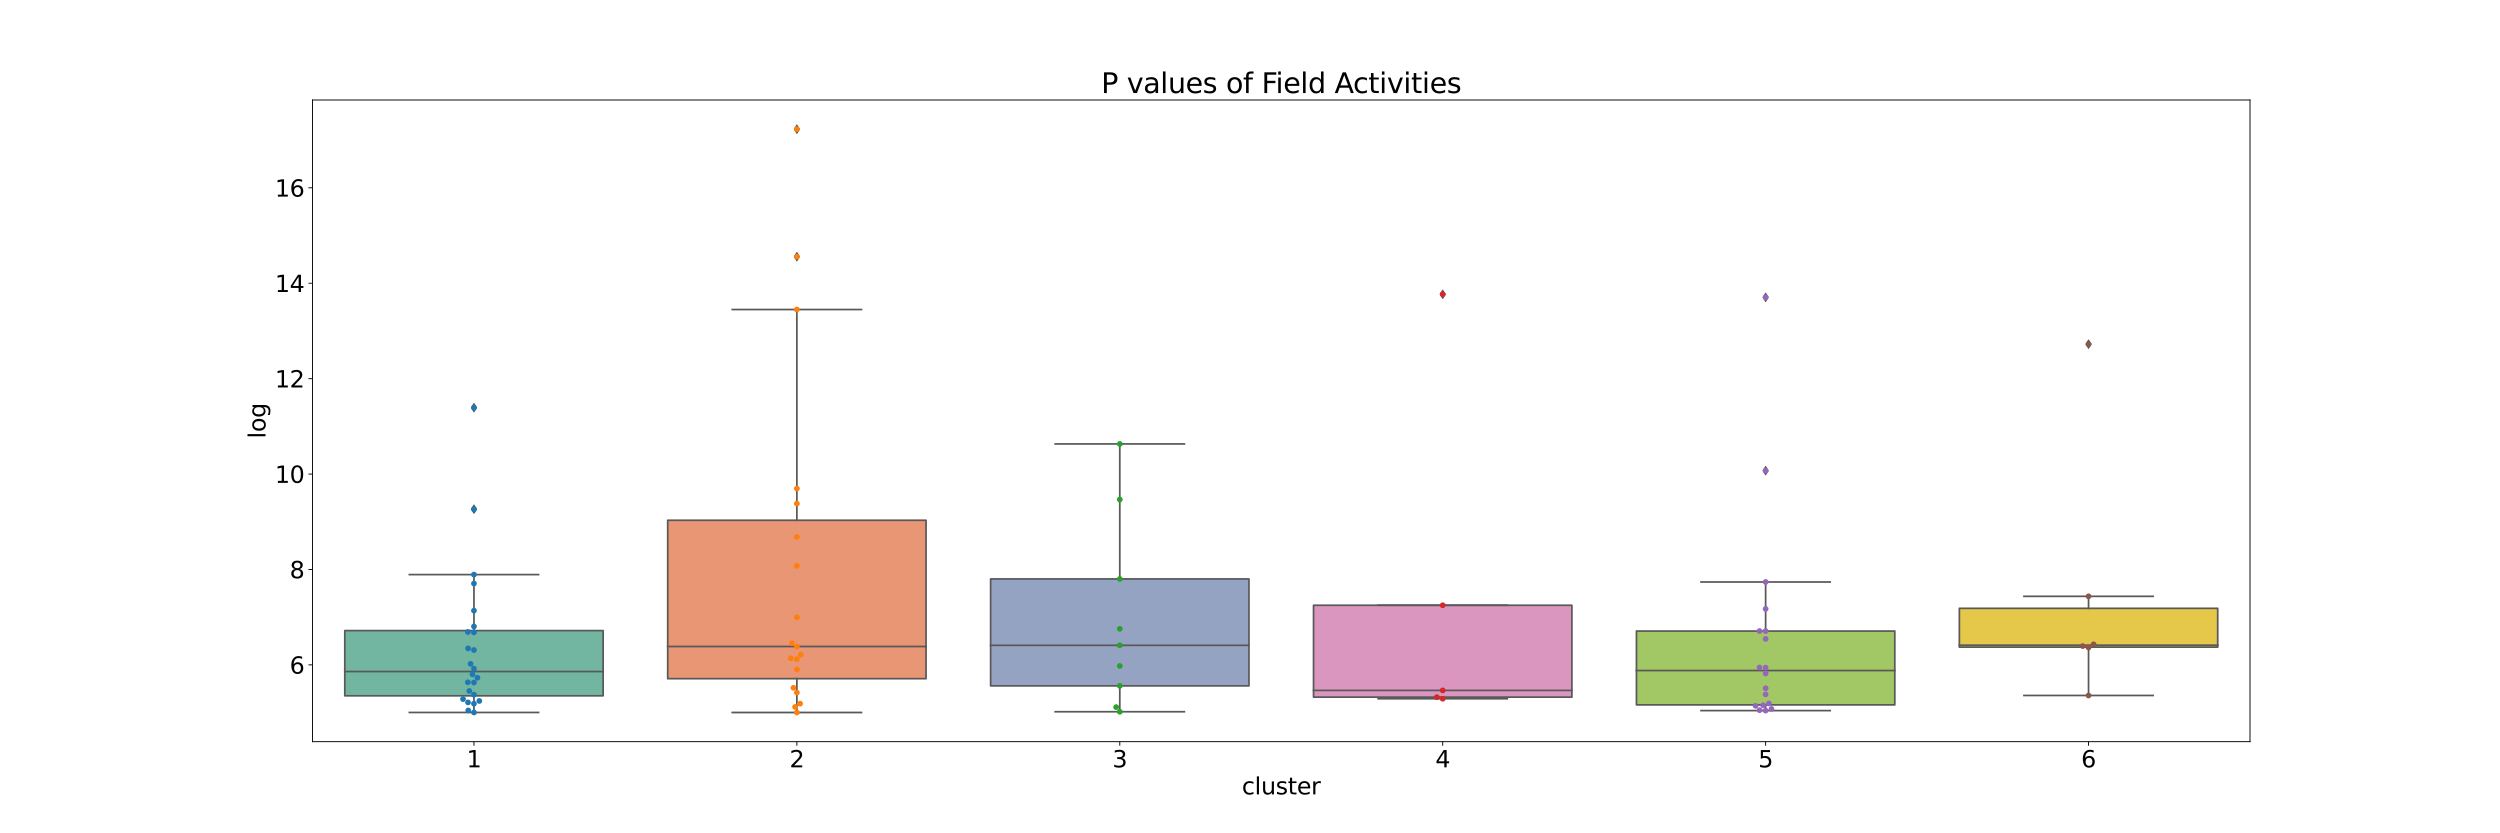 <?xml version="1.0" encoding="utf-8" standalone="no"?>
<!DOCTYPE svg PUBLIC "-//W3C//DTD SVG 1.1//EN"
        "http://www.w3.org/Graphics/SVG/1.1/DTD/svg11.dtd">
<svg xmlns:xlink="http://www.w3.org/1999/xlink" width="2160pt" height="720pt" viewBox="0 0 2160 720"
     xmlns="http://www.w3.org/2000/svg" version="1.1">
    <defs>
        <style type="text/css">*{stroke-linejoin: round; stroke-linecap: butt}</style>
    </defs>
    <g id="figure_1">
        <g id="patch_1">
            <path d="M 0 720
L 2160 720 
L 2160 0 
L 0 0 
z
" style="fill: #ffffff"/>
        </g>
        <g id="axes_1">
            <g id="patch_2">
                <path d="M 270 640.8
L 1944 640.8 
L 1944 86.4 
L 270 86.4 
z
" style="fill: #ffffff"/>
            </g>
            <g id="patch_3">
                <path d="M 297.9 601.149
L 521.1 601.149 
L 521.1 544.846 
L 297.9 544.846 
L 297.9 601.149 
z
" clip-path="url(#p485e87359a)" style="fill: #72b6a1; stroke: #595959; stroke-width: 1.5; stroke-linejoin: miter"/>
            </g>
            <g id="patch_4">
                <path d="M 576.9 586.393
L 800.1 586.393 
L 800.1 449.505 
L 576.9 449.505 
L 576.9 586.393 
z
" clip-path="url(#p485e87359a)" style="fill: #e99675; stroke: #595959; stroke-width: 1.5; stroke-linejoin: miter"/>
            </g>
            <g id="patch_5">
                <path d="M 855.9 592.596
L 1079.1 592.596 
L 1079.1 500.199 
L 855.9 500.199 
L 855.9 592.596 
z
" clip-path="url(#p485e87359a)" style="fill: #95a3c3; stroke: #595959; stroke-width: 1.5; stroke-linejoin: miter"/>
            </g>
            <g id="patch_6">
                <path d="M 1134.9 602.338
L 1358.1 602.338 
L 1358.1 522.954 
L 1134.9 522.954 
L 1134.9 602.338 
z
" clip-path="url(#p485e87359a)" style="fill: #db96c0; stroke: #595959; stroke-width: 1.5; stroke-linejoin: miter"/>
            </g>
            <g id="patch_7">
                <path d="M 1413.9 608.992
L 1637.1 608.992 
L 1637.1 545.232 
L 1413.9 545.232 
L 1413.9 608.992 
z
" clip-path="url(#p485e87359a)" style="fill: #a2c865; stroke: #595959; stroke-width: 1.5; stroke-linejoin: miter"/>
            </g>
            <g id="patch_8">
                <path d="M 1692.9 559.145
L 1916.1 559.145 
L 1916.1 525.594 
L 1692.9 525.594 
L 1692.9 559.145 
z
" clip-path="url(#p485e87359a)" style="fill: #e5c849; stroke: #595959; stroke-width: 1.5; stroke-linejoin: miter"/>
            </g>
            <g id="matplotlib.axis_1">
                <g id="xtick_1">
                    <g id="line2d_1">
                        <defs>
                            <path id="m648b8acfb2" d="M 0 0
L 0 3.5 
" style="stroke: #000000; stroke-width: 0.8"/>
                        </defs>
                        <g>
                            <use xlink:href="#m648b8acfb2" x="409.5" y="640.8"
                                 style="stroke: #000000; stroke-width: 0.8"/>
                        </g>
                    </g>
                    <g id="text_1">
                        <!-- 1 -->
                        <g transform="translate(403.137 662.997)scale(0.2 -0.2)">
                            <defs>
                                <path id="DejaVuSans-31" d="M 794 531
L 1825 531 
L 1825 4091 
L 703 3866 
L 703 4441 
L 1819 4666 
L 2450 4666 
L 2450 531 
L 3481 531 
L 3481 0 
L 794 0 
L 794 531 
z
" transform="scale(0.016)"/>
                            </defs>
                            <use xlink:href="#DejaVuSans-31"/>
                        </g>
                    </g>
                </g>
                <g id="xtick_2">
                    <g id="line2d_2">
                        <g>
                            <use xlink:href="#m648b8acfb2" x="688.5" y="640.8"
                                 style="stroke: #000000; stroke-width: 0.8"/>
                        </g>
                    </g>
                    <g id="text_2">
                        <!-- 2 -->
                        <g transform="translate(682.138 662.997)scale(0.2 -0.2)">
                            <defs>
                                <path id="DejaVuSans-32" d="M 1228 531
L 3431 531 
L 3431 0 
L 469 0 
L 469 531 
Q 828 903 1448 1529 
Q 2069 2156 2228 2338 
Q 2531 2678 2651 2914 
Q 2772 3150 2772 3378 
Q 2772 3750 2511 3984 
Q 2250 4219 1831 4219 
Q 1534 4219 1204 4116 
Q 875 4013 500 3803 
L 500 4441 
Q 881 4594 1212 4672 
Q 1544 4750 1819 4750 
Q 2544 4750 2975 4387 
Q 3406 4025 3406 3419 
Q 3406 3131 3298 2873 
Q 3191 2616 2906 2266 
Q 2828 2175 2409 1742 
Q 1991 1309 1228 531 
z
" transform="scale(0.016)"/>
                            </defs>
                            <use xlink:href="#DejaVuSans-32"/>
                        </g>
                    </g>
                </g>
                <g id="xtick_3">
                    <g id="line2d_3">
                        <g>
                            <use xlink:href="#m648b8acfb2" x="967.5" y="640.8"
                                 style="stroke: #000000; stroke-width: 0.8"/>
                        </g>
                    </g>
                    <g id="text_3">
                        <!-- 3 -->
                        <g transform="translate(961.138 662.997)scale(0.2 -0.2)">
                            <defs>
                                <path id="DejaVuSans-33" d="M 2597 2516
Q 3050 2419 3304 2112 
Q 3559 1806 3559 1356 
Q 3559 666 3084 287 
Q 2609 -91 1734 -91 
Q 1441 -91 1130 -33 
Q 819 25 488 141 
L 488 750 
Q 750 597 1062 519 
Q 1375 441 1716 441 
Q 2309 441 2620 675 
Q 2931 909 2931 1356 
Q 2931 1769 2642 2001 
Q 2353 2234 1838 2234 
L 1294 2234 
L 1294 2753 
L 1863 2753 
Q 2328 2753 2575 2939 
Q 2822 3125 2822 3475 
Q 2822 3834 2567 4026 
Q 2313 4219 1838 4219 
Q 1578 4219 1281 4162 
Q 984 4106 628 3988 
L 628 4550 
Q 988 4650 1302 4700 
Q 1616 4750 1894 4750 
Q 2613 4750 3031 4423 
Q 3450 4097 3450 3541 
Q 3450 3153 3228 2886 
Q 3006 2619 2597 2516 
z
" transform="scale(0.016)"/>
                            </defs>
                            <use xlink:href="#DejaVuSans-33"/>
                        </g>
                    </g>
                </g>
                <g id="xtick_4">
                    <g id="line2d_4">
                        <g>
                            <use xlink:href="#m648b8acfb2" x="1246.5" y="640.8"
                                 style="stroke: #000000; stroke-width: 0.8"/>
                        </g>
                    </g>
                    <g id="text_4">
                        <!-- 4 -->
                        <g transform="translate(1240.138 662.997)scale(0.2 -0.2)">
                            <defs>
                                <path id="DejaVuSans-34" d="M 2419 4116
L 825 1625 
L 2419 1625 
L 2419 4116 
z
M 2253 4666 
L 3047 4666 
L 3047 1625 
L 3713 1625 
L 3713 1100 
L 3047 1100 
L 3047 0 
L 2419 0 
L 2419 1100 
L 313 1100 
L 313 1709 
L 2253 4666 
z
" transform="scale(0.016)"/>
                            </defs>
                            <use xlink:href="#DejaVuSans-34"/>
                        </g>
                    </g>
                </g>
                <g id="xtick_5">
                    <g id="line2d_5">
                        <g>
                            <use xlink:href="#m648b8acfb2" x="1525.5" y="640.8"
                                 style="stroke: #000000; stroke-width: 0.8"/>
                        </g>
                    </g>
                    <g id="text_5">
                        <!-- 5 -->
                        <g transform="translate(1519.138 662.997)scale(0.2 -0.2)">
                            <defs>
                                <path id="DejaVuSans-35" d="M 691 4666
L 3169 4666 
L 3169 4134 
L 1269 4134 
L 1269 2991 
Q 1406 3038 1543 3061 
Q 1681 3084 1819 3084 
Q 2600 3084 3056 2656 
Q 3513 2228 3513 1497 
Q 3513 744 3044 326 
Q 2575 -91 1722 -91 
Q 1428 -91 1123 -41 
Q 819 9 494 109 
L 494 744 
Q 775 591 1075 516 
Q 1375 441 1709 441 
Q 2250 441 2565 725 
Q 2881 1009 2881 1497 
Q 2881 1984 2565 2268 
Q 2250 2553 1709 2553 
Q 1456 2553 1204 2497 
Q 953 2441 691 2322 
L 691 4666 
z
" transform="scale(0.016)"/>
                            </defs>
                            <use xlink:href="#DejaVuSans-35"/>
                        </g>
                    </g>
                </g>
                <g id="xtick_6">
                    <g id="line2d_6">
                        <g>
                            <use xlink:href="#m648b8acfb2" x="1804.5" y="640.8"
                                 style="stroke: #000000; stroke-width: 0.8"/>
                        </g>
                    </g>
                    <g id="text_6">
                        <!-- 6 -->
                        <g transform="translate(1798.138 662.997)scale(0.2 -0.2)">
                            <defs>
                                <path id="DejaVuSans-36" d="M 2113 2584
Q 1688 2584 1439 2293 
Q 1191 2003 1191 1497 
Q 1191 994 1439 701 
Q 1688 409 2113 409 
Q 2538 409 2786 701 
Q 3034 994 3034 1497 
Q 3034 2003 2786 2293 
Q 2538 2584 2113 2584 
z
M 3366 4563 
L 3366 3988 
Q 3128 4100 2886 4159 
Q 2644 4219 2406 4219 
Q 1781 4219 1451 3797 
Q 1122 3375 1075 2522 
Q 1259 2794 1537 2939 
Q 1816 3084 2150 3084 
Q 2853 3084 3261 2657 
Q 3669 2231 3669 1497 
Q 3669 778 3244 343 
Q 2819 -91 2113 -91 
Q 1303 -91 875 529 
Q 447 1150 447 2328 
Q 447 3434 972 4092 
Q 1497 4750 2381 4750 
Q 2619 4750 2861 4703 
Q 3103 4656 3366 4563 
z
" transform="scale(0.016)"/>
                            </defs>
                            <use xlink:href="#DejaVuSans-36"/>
                        </g>
                    </g>
                </g>
                <g id="text_7">
                    <!-- cluster -->
                    <g transform="translate(1072.992 686.353)scale(0.2 -0.2)">
                        <defs>
                            <path id="DejaVuSans-63" d="M 3122 3366
L 3122 2828 
Q 2878 2963 2633 3030 
Q 2388 3097 2138 3097 
Q 1578 3097 1268 2742 
Q 959 2388 959 1747 
Q 959 1106 1268 751 
Q 1578 397 2138 397 
Q 2388 397 2633 464 
Q 2878 531 3122 666 
L 3122 134 
Q 2881 22 2623 -34 
Q 2366 -91 2075 -91 
Q 1284 -91 818 406 
Q 353 903 353 1747 
Q 353 2603 823 3093 
Q 1294 3584 2113 3584 
Q 2378 3584 2631 3529 
Q 2884 3475 3122 3366 
z
" transform="scale(0.016)"/>
                            <path id="DejaVuSans-6c" d="M 603 4863
L 1178 4863 
L 1178 0 
L 603 0 
L 603 4863 
z
" transform="scale(0.016)"/>
                            <path id="DejaVuSans-75" d="M 544 1381
L 544 3500 
L 1119 3500 
L 1119 1403 
Q 1119 906 1312 657 
Q 1506 409 1894 409 
Q 2359 409 2629 706 
Q 2900 1003 2900 1516 
L 2900 3500 
L 3475 3500 
L 3475 0 
L 2900 0 
L 2900 538 
Q 2691 219 2414 64 
Q 2138 -91 1772 -91 
Q 1169 -91 856 284 
Q 544 659 544 1381 
z
M 1991 3584 
L 1991 3584 
z
" transform="scale(0.016)"/>
                            <path id="DejaVuSans-73" d="M 2834 3397
L 2834 2853 
Q 2591 2978 2328 3040 
Q 2066 3103 1784 3103 
Q 1356 3103 1142 2972 
Q 928 2841 928 2578 
Q 928 2378 1081 2264 
Q 1234 2150 1697 2047 
L 1894 2003 
Q 2506 1872 2764 1633 
Q 3022 1394 3022 966 
Q 3022 478 2636 193 
Q 2250 -91 1575 -91 
Q 1294 -91 989 -36 
Q 684 19 347 128 
L 347 722 
Q 666 556 975 473 
Q 1284 391 1588 391 
Q 1994 391 2212 530 
Q 2431 669 2431 922 
Q 2431 1156 2273 1281 
Q 2116 1406 1581 1522 
L 1381 1569 
Q 847 1681 609 1914 
Q 372 2147 372 2553 
Q 372 3047 722 3315 
Q 1072 3584 1716 3584 
Q 2034 3584 2315 3537 
Q 2597 3491 2834 3397 
z
" transform="scale(0.016)"/>
                            <path id="DejaVuSans-74" d="M 1172 4494
L 1172 3500 
L 2356 3500 
L 2356 3053 
L 1172 3053 
L 1172 1153 
Q 1172 725 1289 603 
Q 1406 481 1766 481 
L 2356 481 
L 2356 0 
L 1766 0 
Q 1100 0 847 248 
Q 594 497 594 1153 
L 594 3053 
L 172 3053 
L 172 3500 
L 594 3500 
L 594 4494 
L 1172 4494 
z
" transform="scale(0.016)"/>
                            <path id="DejaVuSans-65" d="M 3597 1894
L 3597 1613 
L 953 1613 
Q 991 1019 1311 708 
Q 1631 397 2203 397 
Q 2534 397 2845 478 
Q 3156 559 3463 722 
L 3463 178 
Q 3153 47 2828 -22 
Q 2503 -91 2169 -91 
Q 1331 -91 842 396 
Q 353 884 353 1716 
Q 353 2575 817 3079 
Q 1281 3584 2069 3584 
Q 2775 3584 3186 3129 
Q 3597 2675 3597 1894 
z
M 3022 2063 
Q 3016 2534 2758 2815 
Q 2500 3097 2075 3097 
Q 1594 3097 1305 2825 
Q 1016 2553 972 2059 
L 3022 2063 
z
" transform="scale(0.016)"/>
                            <path id="DejaVuSans-72" d="M 2631 2963
Q 2534 3019 2420 3045 
Q 2306 3072 2169 3072 
Q 1681 3072 1420 2755 
Q 1159 2438 1159 1844 
L 1159 0 
L 581 0 
L 581 3500 
L 1159 3500 
L 1159 2956 
Q 1341 3275 1631 3429 
Q 1922 3584 2338 3584 
Q 2397 3584 2469 3576 
Q 2541 3569 2628 3553 
L 2631 2963 
z
" transform="scale(0.016)"/>
                        </defs>
                        <use xlink:href="#DejaVuSans-63"/>
                        <use xlink:href="#DejaVuSans-6c" x="54.98"/>
                        <use xlink:href="#DejaVuSans-75" x="82.764"/>
                        <use xlink:href="#DejaVuSans-73" x="146.143"/>
                        <use xlink:href="#DejaVuSans-74" x="198.242"/>
                        <use xlink:href="#DejaVuSans-65" x="237.451"/>
                        <use xlink:href="#DejaVuSans-72" x="298.975"/>
                    </g>
                </g>
            </g>
            <g id="matplotlib.axis_2">
                <g id="ytick_1">
                    <g id="line2d_7">
                        <defs>
                            <path id="m2fc9786824" d="M 0 0
L -3.5 0 
" style="stroke: #000000; stroke-width: 0.8"/>
                        </defs>
                        <g>
                            <use xlink:href="#m2fc9786824" x="270" y="574.443"
                                 style="stroke: #000000; stroke-width: 0.8"/>
                        </g>
                    </g>
                    <g id="text_8">
                        <!-- 6 -->
                        <g transform="translate(250.275 582.042)scale(0.2 -0.2)">
                            <use xlink:href="#DejaVuSans-36"/>
                        </g>
                    </g>
                </g>
                <g id="ytick_2">
                    <g id="line2d_8">
                        <g>
                            <use xlink:href="#m2fc9786824" x="270" y="492.012"
                                 style="stroke: #000000; stroke-width: 0.8"/>
                        </g>
                    </g>
                    <g id="text_9">
                        <!-- 8 -->
                        <g transform="translate(250.275 499.61)scale(0.2 -0.2)">
                            <defs>
                                <path id="DejaVuSans-38" d="M 2034 2216
Q 1584 2216 1326 1975 
Q 1069 1734 1069 1313 
Q 1069 891 1326 650 
Q 1584 409 2034 409 
Q 2484 409 2743 651 
Q 3003 894 3003 1313 
Q 3003 1734 2745 1975 
Q 2488 2216 2034 2216 
z
M 1403 2484 
Q 997 2584 770 2862 
Q 544 3141 544 3541 
Q 544 4100 942 4425 
Q 1341 4750 2034 4750 
Q 2731 4750 3128 4425 
Q 3525 4100 3525 3541 
Q 3525 3141 3298 2862 
Q 3072 2584 2669 2484 
Q 3125 2378 3379 2068 
Q 3634 1759 3634 1313 
Q 3634 634 3220 271 
Q 2806 -91 2034 -91 
Q 1263 -91 848 271 
Q 434 634 434 1313 
Q 434 1759 690 2068 
Q 947 2378 1403 2484 
z
M 1172 3481 
Q 1172 3119 1398 2916 
Q 1625 2713 2034 2713 
Q 2441 2713 2670 2916 
Q 2900 3119 2900 3481 
Q 2900 3844 2670 4047 
Q 2441 4250 2034 4250 
Q 1625 4250 1398 4047 
Q 1172 3844 1172 3481 
z
" transform="scale(0.016)"/>
                            </defs>
                            <use xlink:href="#DejaVuSans-38"/>
                        </g>
                    </g>
                </g>
                <g id="ytick_3">
                    <g id="line2d_9">
                        <g>
                            <use xlink:href="#m2fc9786824" x="270" y="409.58"
                                 style="stroke: #000000; stroke-width: 0.8"/>
                        </g>
                    </g>
                    <g id="text_10">
                        <!-- 10 -->
                        <g transform="translate(237.55 417.178)scale(0.2 -0.2)">
                            <defs>
                                <path id="DejaVuSans-30" d="M 2034 4250
Q 1547 4250 1301 3770 
Q 1056 3291 1056 2328 
Q 1056 1369 1301 889 
Q 1547 409 2034 409 
Q 2525 409 2770 889 
Q 3016 1369 3016 2328 
Q 3016 3291 2770 3770 
Q 2525 4250 2034 4250 
z
M 2034 4750 
Q 2819 4750 3233 4129 
Q 3647 3509 3647 2328 
Q 3647 1150 3233 529 
Q 2819 -91 2034 -91 
Q 1250 -91 836 529 
Q 422 1150 422 2328 
Q 422 3509 836 4129 
Q 1250 4750 2034 4750 
z
" transform="scale(0.016)"/>
                            </defs>
                            <use xlink:href="#DejaVuSans-31"/>
                            <use xlink:href="#DejaVuSans-30" x="63.623"/>
                        </g>
                    </g>
                </g>
                <g id="ytick_4">
                    <g id="line2d_10">
                        <g>
                            <use xlink:href="#m2fc9786824" x="270" y="327.148"
                                 style="stroke: #000000; stroke-width: 0.8"/>
                        </g>
                    </g>
                    <g id="text_11">
                        <!-- 12 -->
                        <g transform="translate(237.55 334.747)scale(0.2 -0.2)">
                            <use xlink:href="#DejaVuSans-31"/>
                            <use xlink:href="#DejaVuSans-32" x="63.623"/>
                        </g>
                    </g>
                </g>
                <g id="ytick_5">
                    <g id="line2d_11">
                        <g>
                            <use xlink:href="#m2fc9786824" x="270" y="244.716"
                                 style="stroke: #000000; stroke-width: 0.8"/>
                        </g>
                    </g>
                    <g id="text_12">
                        <!-- 14 -->
                        <g transform="translate(237.55 252.315)scale(0.2 -0.2)">
                            <use xlink:href="#DejaVuSans-31"/>
                            <use xlink:href="#DejaVuSans-34" x="63.623"/>
                        </g>
                    </g>
                </g>
                <g id="ytick_6">
                    <g id="line2d_12">
                        <g>
                            <use xlink:href="#m2fc9786824" x="270" y="162.285"
                                 style="stroke: #000000; stroke-width: 0.8"/>
                        </g>
                    </g>
                    <g id="text_13">
                        <!-- 16 -->
                        <g transform="translate(237.55 169.883)scale(0.2 -0.2)">
                            <use xlink:href="#DejaVuSans-31"/>
                            <use xlink:href="#DejaVuSans-36" x="63.623"/>
                        </g>
                    </g>
                </g>
                <g id="text_14">
                    <!-- log -->
                    <g transform="translate(229.391 378.845)rotate(-90)scale(0.2 -0.2)">
                        <defs>
                            <path id="DejaVuSans-6f" d="M 1959 3097
Q 1497 3097 1228 2736 
Q 959 2375 959 1747 
Q 959 1119 1226 758 
Q 1494 397 1959 397 
Q 2419 397 2687 759 
Q 2956 1122 2956 1747 
Q 2956 2369 2687 2733 
Q 2419 3097 1959 3097 
z
M 1959 3584 
Q 2709 3584 3137 3096 
Q 3566 2609 3566 1747 
Q 3566 888 3137 398 
Q 2709 -91 1959 -91 
Q 1206 -91 779 398 
Q 353 888 353 1747 
Q 353 2609 779 3096 
Q 1206 3584 1959 3584 
z
" transform="scale(0.016)"/>
                            <path id="DejaVuSans-67" d="M 2906 1791
Q 2906 2416 2648 2759 
Q 2391 3103 1925 3103 
Q 1463 3103 1205 2759 
Q 947 2416 947 1791 
Q 947 1169 1205 825 
Q 1463 481 1925 481 
Q 2391 481 2648 825 
Q 2906 1169 2906 1791 
z
M 3481 434 
Q 3481 -459 3084 -895 
Q 2688 -1331 1869 -1331 
Q 1566 -1331 1297 -1286 
Q 1028 -1241 775 -1147 
L 775 -588 
Q 1028 -725 1275 -790 
Q 1522 -856 1778 -856 
Q 2344 -856 2625 -561 
Q 2906 -266 2906 331 
L 2906 616 
Q 2728 306 2450 153 
Q 2172 0 1784 0 
Q 1141 0 747 490 
Q 353 981 353 1791 
Q 353 2603 747 3093 
Q 1141 3584 1784 3584 
Q 2172 3584 2450 3431 
Q 2728 3278 2906 2969 
L 2906 3500 
L 3481 3500 
L 3481 434 
z
" transform="scale(0.016)"/>
                        </defs>
                        <use xlink:href="#DejaVuSans-6c"/>
                        <use xlink:href="#DejaVuSans-6f" x="27.783"/>
                        <use xlink:href="#DejaVuSans-67" x="88.965"/>
                    </g>
                </g>
            </g>
            <g id="line2d_13">
                <path d="M 409.5 601.149
L 409.5 615.559 
" clip-path="url(#p485e87359a)" style="fill: none; stroke: #595959; stroke-width: 1.5; stroke-linecap: square"/>
            </g>
            <g id="line2d_14">
                <path d="M 409.5 544.846
L 409.5 496.444 
" clip-path="url(#p485e87359a)" style="fill: none; stroke: #595959; stroke-width: 1.5; stroke-linecap: square"/>
            </g>
            <g id="line2d_15">
                <path d="M 353.7 615.559
L 465.3 615.559 
" clip-path="url(#p485e87359a)" style="fill: none; stroke: #595959; stroke-width: 1.5; stroke-linecap: square"/>
            </g>
            <g id="line2d_16">
                <path d="M 353.7 496.444
L 465.3 496.444 
" clip-path="url(#p485e87359a)" style="fill: none; stroke: #595959; stroke-width: 1.5; stroke-linecap: square"/>
            </g>
            <g id="line2d_17">
                <defs>
                    <path id="m5bd01023f5" d="M -0 3.536
L 2.121 0 
L -0 -3.536 
L -2.121 -0 
z
" style="stroke: #595959; stroke-linejoin: miter"/>
                </defs>
                <g clip-path="url(#p485e87359a)">
                    <use xlink:href="#m5bd01023f5" x="409.5" y="439.905"
                         style="fill: #595959; stroke: #595959; stroke-linejoin: miter"/>
                    <use xlink:href="#m5bd01023f5" x="409.5" y="352.233"
                         style="fill: #595959; stroke: #595959; stroke-linejoin: miter"/>
                </g>
            </g>
            <g id="line2d_18">
                <path d="M 688.5 586.393
L 688.5 615.6 
" clip-path="url(#p485e87359a)" style="fill: none; stroke: #595959; stroke-width: 1.5; stroke-linecap: square"/>
            </g>
            <g id="line2d_19">
                <path d="M 688.5 449.505
L 688.5 267.41 
" clip-path="url(#p485e87359a)" style="fill: none; stroke: #595959; stroke-width: 1.5; stroke-linecap: square"/>
            </g>
            <g id="line2d_20">
                <path d="M 632.7 615.6
L 744.3 615.6 
" clip-path="url(#p485e87359a)" style="fill: none; stroke: #595959; stroke-width: 1.5; stroke-linecap: square"/>
            </g>
            <g id="line2d_21">
                <path d="M 632.7 267.41
L 744.3 267.41 
" clip-path="url(#p485e87359a)" style="fill: none; stroke: #595959; stroke-width: 1.5; stroke-linecap: square"/>
            </g>
            <g id="line2d_22">
                <g clip-path="url(#p485e87359a)">
                    <use xlink:href="#m5bd01023f5" x="688.5" y="111.6"
                         style="fill: #595959; stroke: #595959; stroke-linejoin: miter"/>
                    <use xlink:href="#m5bd01023f5" x="688.5" y="221.772"
                         style="fill: #595959; stroke: #595959; stroke-linejoin: miter"/>
                </g>
            </g>
            <g id="line2d_23">
                <path d="M 967.5 592.596
L 967.5 614.962 
" clip-path="url(#p485e87359a)" style="fill: none; stroke: #595959; stroke-width: 1.5; stroke-linecap: square"/>
            </g>
            <g id="line2d_24">
                <path d="M 967.5 500.199
L 967.5 383.561 
" clip-path="url(#p485e87359a)" style="fill: none; stroke: #595959; stroke-width: 1.5; stroke-linecap: square"/>
            </g>
            <g id="line2d_25">
                <path d="M 911.7 614.962
L 1023.3 614.962 
" clip-path="url(#p485e87359a)" style="fill: none; stroke: #595959; stroke-width: 1.5; stroke-linecap: square"/>
            </g>
            <g id="line2d_26">
                <path d="M 911.7 383.561
L 1023.3 383.561 
" clip-path="url(#p485e87359a)" style="fill: none; stroke: #595959; stroke-width: 1.5; stroke-linecap: square"/>
            </g>
            <g id="line2d_27"/>
            <g id="line2d_28">
                <path d="M 1246.5 602.338
L 1246.5 603.708 
" clip-path="url(#p485e87359a)" style="fill: none; stroke: #595959; stroke-width: 1.5; stroke-linecap: square"/>
            </g>
            <g id="line2d_29">
                <path d="M 1246.5 522.954
L 1246.5 522.954 
" clip-path="url(#p485e87359a)" style="fill: none; stroke: #595959; stroke-width: 1.5; stroke-linecap: square"/>
            </g>
            <g id="line2d_30">
                <path d="M 1190.7 603.708
L 1302.3 603.708 
" clip-path="url(#p485e87359a)" style="fill: none; stroke: #595959; stroke-width: 1.5; stroke-linecap: square"/>
            </g>
            <g id="line2d_31">
                <path d="M 1190.7 522.954
L 1302.3 522.954 
" clip-path="url(#p485e87359a)" style="fill: none; stroke: #595959; stroke-width: 1.5; stroke-linecap: square"/>
            </g>
            <g id="line2d_32">
                <g clip-path="url(#p485e87359a)">
                    <use xlink:href="#m5bd01023f5" x="1246.5" y="254.267"
                         style="fill: #595959; stroke: #595959; stroke-linejoin: miter"/>
                </g>
            </g>
            <g id="line2d_33">
                <path d="M 1525.5 608.992
L 1525.5 613.953 
" clip-path="url(#p485e87359a)" style="fill: none; stroke: #595959; stroke-width: 1.5; stroke-linecap: square"/>
            </g>
            <g id="line2d_34">
                <path d="M 1525.5 545.232
L 1525.5 502.839 
" clip-path="url(#p485e87359a)" style="fill: none; stroke: #595959; stroke-width: 1.5; stroke-linecap: square"/>
            </g>
            <g id="line2d_35">
                <path d="M 1469.7 613.953
L 1581.3 613.953 
" clip-path="url(#p485e87359a)" style="fill: none; stroke: #595959; stroke-width: 1.5; stroke-linecap: square"/>
            </g>
            <g id="line2d_36">
                <path d="M 1469.7 502.839
L 1581.3 502.839 
" clip-path="url(#p485e87359a)" style="fill: none; stroke: #595959; stroke-width: 1.5; stroke-linecap: square"/>
            </g>
            <g id="line2d_37">
                <g clip-path="url(#p485e87359a)">
                    <use xlink:href="#m5bd01023f5" x="1525.5" y="406.65"
                         style="fill: #595959; stroke: #595959; stroke-linejoin: miter"/>
                    <use xlink:href="#m5bd01023f5" x="1525.5" y="256.917"
                         style="fill: #595959; stroke: #595959; stroke-linejoin: miter"/>
                </g>
            </g>
            <g id="line2d_38">
                <path d="M 1804.5 559.145
L 1804.5 600.894 
" clip-path="url(#p485e87359a)" style="fill: none; stroke: #595959; stroke-width: 1.5; stroke-linecap: square"/>
            </g>
            <g id="line2d_39">
                <path d="M 1804.5 525.594
L 1804.5 515.226 
" clip-path="url(#p485e87359a)" style="fill: none; stroke: #595959; stroke-width: 1.5; stroke-linecap: square"/>
            </g>
            <g id="line2d_40">
                <path d="M 1748.7 600.894
L 1860.3 600.894 
" clip-path="url(#p485e87359a)" style="fill: none; stroke: #595959; stroke-width: 1.5; stroke-linecap: square"/>
            </g>
            <g id="line2d_41">
                <path d="M 1748.7 515.226
L 1860.3 515.226 
" clip-path="url(#p485e87359a)" style="fill: none; stroke: #595959; stroke-width: 1.5; stroke-linecap: square"/>
            </g>
            <g id="line2d_42">
                <g clip-path="url(#p485e87359a)">
                    <use xlink:href="#m5bd01023f5" x="1804.5" y="297.365"
                         style="fill: #595959; stroke: #595959; stroke-linejoin: miter"/>
                </g>
            </g>
            <g id="line2d_43">
                <path d="M 297.9 580.186
L 521.1 580.186 
" clip-path="url(#p485e87359a)" style="fill: none; stroke: #595959; stroke-width: 1.5; stroke-linecap: square"/>
            </g>
            <g id="line2d_44">
                <path d="M 576.9 558.575
L 800.1 558.575 
" clip-path="url(#p485e87359a)" style="fill: none; stroke: #595959; stroke-width: 1.5; stroke-linecap: square"/>
            </g>
            <g id="line2d_45">
                <path d="M 855.9 557.579
L 1079.1 557.579 
" clip-path="url(#p485e87359a)" style="fill: none; stroke: #595959; stroke-width: 1.5; stroke-linecap: square"/>
            </g>
            <g id="line2d_46">
                <path d="M 1134.9 596.485
L 1358.1 596.485 
" clip-path="url(#p485e87359a)" style="fill: none; stroke: #595959; stroke-width: 1.5; stroke-linecap: square"/>
            </g>
            <g id="line2d_47">
                <path d="M 1413.9 579.359
L 1637.1 579.359 
" clip-path="url(#p485e87359a)" style="fill: none; stroke: #595959; stroke-width: 1.5; stroke-linecap: square"/>
            </g>
            <g id="line2d_48">
                <path d="M 1692.9 557.455
L 1916.1 557.455 
" clip-path="url(#p485e87359a)" style="fill: none; stroke: #595959; stroke-width: 1.5; stroke-linecap: square"/>
            </g>
            <g id="patch_9">
                <path d="M 270 640.8
L 270 86.4 
" style="fill: none; stroke: #000000; stroke-width: 0.8; stroke-linejoin: miter; stroke-linecap: square"/>
            </g>
            <g id="patch_10">
                <path d="M 1944 640.8
L 1944 86.4 
" style="fill: none; stroke: #000000; stroke-width: 0.8; stroke-linejoin: miter; stroke-linecap: square"/>
            </g>
            <g id="patch_11">
                <path d="M 270 640.8
L 1944 640.8 
" style="fill: none; stroke: #000000; stroke-width: 0.8; stroke-linejoin: miter; stroke-linecap: square"/>
            </g>
            <g id="patch_12">
                <path d="M 270 86.4
L 1944 86.4 
" style="fill: none; stroke: #000000; stroke-width: 0.8; stroke-linejoin: miter; stroke-linecap: square"/>
            </g>
            <g id="PathCollection_1">
                <defs>
                    <path id="C0_0_697c2a31aa" d="M 0 2.5
C 0.663 2.5 1.299 2.237 1.768 1.768 
C 2.237 1.299 2.5 0.663 2.5 -0 
C 2.5 -0.663 2.237 -1.299 1.768 -1.768 
C 1.299 -2.237 0.663 -2.5 0 -2.5 
C -0.663 -2.5 -1.299 -2.237 -1.768 -1.768 
C -2.237 -1.299 -2.5 -0.663 -2.5 0 
C -2.5 0.663 -2.237 1.299 -1.768 1.768 
C -1.299 2.237 -0.663 2.5 0 2.5 
z
"/>
                </defs>
                <g clip-path="url(#p485e87359a)">
                    <use xlink:href="#C0_0_697c2a31aa" x="409.5" y="615.559" style="fill: #1f77b4"/>
                </g>
                <g clip-path="url(#p485e87359a)">
                    <use xlink:href="#C0_0_697c2a31aa" x="404.57" y="613.84" style="fill: #1f77b4"/>
                </g>
                <g clip-path="url(#p485e87359a)">
                    <use xlink:href="#C0_0_697c2a31aa" x="409.5" y="607.996" style="fill: #1f77b4"/>
                </g>
                <g clip-path="url(#p485e87359a)">
                    <use xlink:href="#C0_0_697c2a31aa" x="404.386" y="606.864" style="fill: #1f77b4"/>
                </g>
                <g clip-path="url(#p485e87359a)">
                    <use xlink:href="#C0_0_697c2a31aa" x="414.129" y="605.638" style="fill: #1f77b4"/>
                </g>
                <g clip-path="url(#p485e87359a)">
                    <use xlink:href="#C0_0_697c2a31aa" x="400.074" y="604.012" style="fill: #1f77b4"/>
                </g>
                <g clip-path="url(#p485e87359a)">
                    <use xlink:href="#C0_0_697c2a31aa" x="409.5" y="600.195" style="fill: #1f77b4"/>
                </g>
                <g clip-path="url(#p485e87359a)">
                    <use xlink:href="#C0_0_697c2a31aa" x="405.47" y="596.99" style="fill: #1f77b4"/>
                </g>
                <g clip-path="url(#p485e87359a)">
                    <use xlink:href="#C0_0_697c2a31aa" x="409.5" y="589.686" style="fill: #1f77b4"/>
                </g>
                <g clip-path="url(#p485e87359a)">
                    <use xlink:href="#C0_0_697c2a31aa" x="404.254" y="589.484" style="fill: #1f77b4"/>
                </g>
                <g clip-path="url(#p485e87359a)">
                    <use xlink:href="#C0_0_697c2a31aa" x="412.496" y="585.58" style="fill: #1f77b4"/>
                </g>
                <g clip-path="url(#p485e87359a)">
                    <use xlink:href="#C0_0_697c2a31aa" x="408.231" y="582.665" style="fill: #1f77b4"/>
                </g>
                <g clip-path="url(#p485e87359a)">
                    <use xlink:href="#C0_0_697c2a31aa" x="409.5" y="577.707" style="fill: #1f77b4"/>
                </g>
                <g clip-path="url(#p485e87359a)">
                    <use xlink:href="#C0_0_697c2a31aa" x="406.571" y="573.557" style="fill: #1f77b4"/>
                </g>
                <g clip-path="url(#p485e87359a)">
                    <use xlink:href="#C0_0_697c2a31aa" x="409.5" y="561.598" style="fill: #1f77b4"/>
                </g>
                <g clip-path="url(#p485e87359a)">
                    <use xlink:href="#C0_0_697c2a31aa" x="404.456" y="560.21" style="fill: #1f77b4"/>
                </g>
                <g clip-path="url(#p485e87359a)">
                    <use xlink:href="#C0_0_697c2a31aa" x="409.5" y="546.431" style="fill: #1f77b4"/>
                </g>
                <g clip-path="url(#p485e87359a)">
                    <use xlink:href="#C0_0_697c2a31aa" x="404.266" y="546.042" style="fill: #1f77b4"/>
                </g>
                <g clip-path="url(#p485e87359a)">
                    <use xlink:href="#C0_0_697c2a31aa" x="409.5" y="541.256" style="fill: #1f77b4"/>
                </g>
                <g clip-path="url(#p485e87359a)">
                    <use xlink:href="#C0_0_697c2a31aa" x="409.5" y="527.594" style="fill: #1f77b4"/>
                </g>
                <g clip-path="url(#p485e87359a)">
                    <use xlink:href="#C0_0_697c2a31aa" x="409.5" y="504.166" style="fill: #1f77b4"/>
                </g>
                <g clip-path="url(#p485e87359a)">
                    <use xlink:href="#C0_0_697c2a31aa" x="409.5" y="496.444" style="fill: #1f77b4"/>
                </g>
                <g clip-path="url(#p485e87359a)">
                    <use xlink:href="#C0_0_697c2a31aa" x="409.5" y="439.905" style="fill: #1f77b4"/>
                </g>
                <g clip-path="url(#p485e87359a)">
                    <use xlink:href="#C0_0_697c2a31aa" x="409.5" y="352.233" style="fill: #1f77b4"/>
                </g>
            </g>
            <g id="PathCollection_2">
                <defs>
                    <path id="C1_0_abd1dbfa54" d="M 0 2.5
C 0.663 2.5 1.299 2.237 1.768 1.768 
C 2.237 1.299 2.5 0.663 2.5 -0 
C 2.5 -0.663 2.237 -1.299 1.768 -1.768 
C 1.299 -2.237 0.663 -2.5 0 -2.5 
C -0.663 -2.5 -1.299 -2.237 -1.768 -1.768 
C -2.237 -1.299 -2.5 -0.663 -2.5 0 
C -2.5 0.663 -2.237 1.299 -1.768 1.768 
C -1.299 2.237 -0.663 2.5 0 2.5 
z
"/>
                </defs>
                <g clip-path="url(#p485e87359a)">
                    <use xlink:href="#C1_0_abd1dbfa54" x="688.5" y="615.6" style="fill: #ff7f0e"/>
                </g>
                <g clip-path="url(#p485e87359a)">
                    <use xlink:href="#C1_0_abd1dbfa54" x="686.961" y="610.82" style="fill: #ff7f0e"/>
                </g>
                <g clip-path="url(#p485e87359a)">
                    <use xlink:href="#C1_0_abd1dbfa54" x="691.259" y="607.948" style="fill: #ff7f0e"/>
                </g>
                <g clip-path="url(#p485e87359a)">
                    <use xlink:href="#C1_0_abd1dbfa54" x="688.5" y="598.391" style="fill: #ff7f0e"/>
                </g>
                <g clip-path="url(#p485e87359a)">
                    <use xlink:href="#C1_0_abd1dbfa54" x="685.539" y="594.263" style="fill: #ff7f0e"/>
                </g>
                <g clip-path="url(#p485e87359a)">
                    <use xlink:href="#C1_0_abd1dbfa54" x="688.5" y="578.523" style="fill: #ff7f0e"/>
                </g>
                <g clip-path="url(#p485e87359a)">
                    <use xlink:href="#C1_0_abd1dbfa54" x="688.5" y="569.531" style="fill: #ff7f0e"/>
                </g>
                <g clip-path="url(#p485e87359a)">
                    <use xlink:href="#C1_0_abd1dbfa54" x="683.305" y="568.808" style="fill: #ff7f0e"/>
                </g>
                <g clip-path="url(#p485e87359a)">
                    <use xlink:href="#C1_0_abd1dbfa54" x="691.823" y="565.66" style="fill: #ff7f0e"/>
                </g>
                <g clip-path="url(#p485e87359a)">
                    <use xlink:href="#C1_0_abd1dbfa54" x="688.5" y="558.575" style="fill: #ff7f0e"/>
                </g>
                <g clip-path="url(#p485e87359a)">
                    <use xlink:href="#C1_0_abd1dbfa54" x="684.241" y="555.652" style="fill: #ff7f0e"/>
                </g>
                <g clip-path="url(#p485e87359a)">
                    <use xlink:href="#C1_0_abd1dbfa54" x="688.5" y="533.352" style="fill: #ff7f0e"/>
                </g>
                <g clip-path="url(#p485e87359a)">
                    <use xlink:href="#C1_0_abd1dbfa54" x="688.5" y="488.959" style="fill: #ff7f0e"/>
                </g>
                <g clip-path="url(#p485e87359a)">
                    <use xlink:href="#C1_0_abd1dbfa54" x="688.5" y="463.905" style="fill: #ff7f0e"/>
                </g>
                <g clip-path="url(#p485e87359a)">
                    <use xlink:href="#C1_0_abd1dbfa54" x="688.5" y="435.105" style="fill: #ff7f0e"/>
                </g>
                <g clip-path="url(#p485e87359a)">
                    <use xlink:href="#C1_0_abd1dbfa54" x="688.5" y="422.121" style="fill: #ff7f0e"/>
                </g>
                <g clip-path="url(#p485e87359a)">
                    <use xlink:href="#C1_0_abd1dbfa54" x="688.5" y="267.41" style="fill: #ff7f0e"/>
                </g>
                <g clip-path="url(#p485e87359a)">
                    <use xlink:href="#C1_0_abd1dbfa54" x="688.5" y="221.772" style="fill: #ff7f0e"/>
                </g>
                <g clip-path="url(#p485e87359a)">
                    <use xlink:href="#C1_0_abd1dbfa54" x="688.5" y="111.6" style="fill: #ff7f0e"/>
                </g>
            </g>
            <g id="PathCollection_3">
                <defs>
                    <path id="C2_0_950ab93818" d="M 0 2.5
C 0.663 2.5 1.299 2.237 1.768 1.768 
C 2.237 1.299 2.5 0.663 2.5 -0 
C 2.5 -0.663 2.237 -1.299 1.768 -1.768 
C 1.299 -2.237 0.663 -2.5 0 -2.5 
C -0.663 -2.5 -1.299 -2.237 -1.768 -1.768 
C -2.237 -1.299 -2.5 -0.663 -2.5 0 
C -2.5 0.663 -2.237 1.299 -1.768 1.768 
C -1.299 2.237 -0.663 2.5 0 2.5 
z
"/>
                </defs>
                <g clip-path="url(#p485e87359a)">
                    <use xlink:href="#C2_0_950ab93818" x="967.5" y="614.962" style="fill: #2ca02c"/>
                </g>
                <g clip-path="url(#p485e87359a)">
                    <use xlink:href="#C2_0_950ab93818" x="964.369" y="610.948" style="fill: #2ca02c"/>
                </g>
                <g clip-path="url(#p485e87359a)">
                    <use xlink:href="#C2_0_950ab93818" x="967.5" y="592.596" style="fill: #2ca02c"/>
                </g>
                <g clip-path="url(#p485e87359a)">
                    <use xlink:href="#C2_0_950ab93818" x="967.5" y="575.404" style="fill: #2ca02c"/>
                </g>
                <g clip-path="url(#p485e87359a)">
                    <use xlink:href="#C2_0_950ab93818" x="967.5" y="557.579" style="fill: #2ca02c"/>
                </g>
                <g clip-path="url(#p485e87359a)">
                    <use xlink:href="#C2_0_950ab93818" x="967.5" y="543.296" style="fill: #2ca02c"/>
                </g>
                <g clip-path="url(#p485e87359a)">
                    <use xlink:href="#C2_0_950ab93818" x="967.5" y="500.199" style="fill: #2ca02c"/>
                </g>
                <g clip-path="url(#p485e87359a)">
                    <use xlink:href="#C2_0_950ab93818" x="967.5" y="431.569" style="fill: #2ca02c"/>
                </g>
                <g clip-path="url(#p485e87359a)">
                    <use xlink:href="#C2_0_950ab93818" x="967.5" y="383.561" style="fill: #2ca02c"/>
                </g>
            </g>
            <g id="PathCollection_4">
                <defs>
                    <path id="C3_0_02ecf34043" d="M 0 2.5
C 0.663 2.5 1.299 2.237 1.768 1.768 
C 2.237 1.299 2.5 0.663 2.5 -0 
C 2.5 -0.663 2.237 -1.299 1.768 -1.768 
C 1.299 -2.237 0.663 -2.5 0 -2.5 
C -0.663 -2.5 -1.299 -2.237 -1.768 -1.768 
C -2.237 -1.299 -2.5 -0.663 -2.5 0 
C -2.5 0.663 -2.237 1.299 -1.768 1.768 
C -1.299 2.237 -0.663 2.5 0 2.5 
z
"/>
                </defs>
                <g clip-path="url(#p485e87359a)">
                    <use xlink:href="#C3_0_02ecf34043" x="1246.5" y="603.708" style="fill: #d62728"/>
                </g>
                <g clip-path="url(#p485e87359a)">
                    <use xlink:href="#C3_0_02ecf34043" x="1241.451" y="602.338" style="fill: #d62728"/>
                </g>
                <g clip-path="url(#p485e87359a)">
                    <use xlink:href="#C3_0_02ecf34043" x="1246.5" y="596.485" style="fill: #d62728"/>
                </g>
                <g clip-path="url(#p485e87359a)">
                    <use xlink:href="#C3_0_02ecf34043" x="1246.5" y="522.954" style="fill: #d62728"/>
                </g>
                <g clip-path="url(#p485e87359a)">
                    <use xlink:href="#C3_0_02ecf34043" x="1246.5" y="254.267" style="fill: #d62728"/>
                </g>
            </g>
            <g id="PathCollection_5">
                <defs>
                    <path id="C4_0_29c6c440fa" d="M 0 2.5
C 0.663 2.5 1.299 2.237 1.768 1.768 
C 2.237 1.299 2.5 0.663 2.5 -0 
C 2.5 -0.663 2.237 -1.299 1.768 -1.768 
C 1.299 -2.237 0.663 -2.5 0 -2.5 
C -0.663 -2.5 -1.299 -2.237 -1.768 -1.768 
C -2.237 -1.299 -2.5 -0.663 -2.5 0 
C -2.5 0.663 -2.237 1.299 -1.768 1.768 
C -1.299 2.237 -0.663 2.5 0 2.5 
z
"/>
                </defs>
                <g clip-path="url(#p485e87359a)">
                    <use xlink:href="#C4_0_29c6c440fa" x="1525.5" y="613.953" style="fill: #9467bd"/>
                </g>
                <g clip-path="url(#p485e87359a)">
                    <use xlink:href="#C4_0_29c6c440fa" x="1520.263" y="613.599" style="fill: #9467bd"/>
                </g>
                <g clip-path="url(#p485e87359a)">
                    <use xlink:href="#C4_0_29c6c440fa" x="1530.529" y="612.519" style="fill: #9467bd"/>
                </g>
                <g clip-path="url(#p485e87359a)">
                    <use xlink:href="#C4_0_29c6c440fa" x="1516.821" y="609.824" style="fill: #9467bd"/>
                </g>
                <g clip-path="url(#p485e87359a)">
                    <use xlink:href="#C4_0_29c6c440fa" x="1523.338" y="609.397" style="fill: #9467bd"/>
                </g>
                <g clip-path="url(#p485e87359a)">
                    <use xlink:href="#C4_0_29c6c440fa" x="1528.304" y="607.777" style="fill: #9467bd"/>
                </g>
                <g clip-path="url(#p485e87359a)">
                    <use xlink:href="#C4_0_29c6c440fa" x="1525.5" y="599.938" style="fill: #9467bd"/>
                </g>
                <g clip-path="url(#p485e87359a)">
                    <use xlink:href="#C4_0_29c6c440fa" x="1525.5" y="594.689" style="fill: #9467bd"/>
                </g>
                <g clip-path="url(#p485e87359a)">
                    <use xlink:href="#C4_0_29c6c440fa" x="1525.5" y="581.915" style="fill: #9467bd"/>
                </g>
                <g clip-path="url(#p485e87359a)">
                    <use xlink:href="#C4_0_29c6c440fa" x="1525.5" y="576.804" style="fill: #9467bd"/>
                </g>
                <g clip-path="url(#p485e87359a)">
                    <use xlink:href="#C4_0_29c6c440fa" x="1520.251" y="576.694" style="fill: #9467bd"/>
                </g>
                <g clip-path="url(#p485e87359a)">
                    <use xlink:href="#C4_0_29c6c440fa" x="1525.5" y="552.037" style="fill: #9467bd"/>
                </g>
                <g clip-path="url(#p485e87359a)">
                    <use xlink:href="#C4_0_29c6c440fa" x="1525.5" y="545.246" style="fill: #9467bd"/>
                </g>
                <g clip-path="url(#p485e87359a)">
                    <use xlink:href="#C4_0_29c6c440fa" x="1520.25" y="545.227" style="fill: #9467bd"/>
                </g>
                <g clip-path="url(#p485e87359a)">
                    <use xlink:href="#C4_0_29c6c440fa" x="1525.5" y="526.064" style="fill: #9467bd"/>
                </g>
                <g clip-path="url(#p485e87359a)">
                    <use xlink:href="#C4_0_29c6c440fa" x="1525.5" y="502.839" style="fill: #9467bd"/>
                </g>
                <g clip-path="url(#p485e87359a)">
                    <use xlink:href="#C4_0_29c6c440fa" x="1525.5" y="406.65" style="fill: #9467bd"/>
                </g>
                <g clip-path="url(#p485e87359a)">
                    <use xlink:href="#C4_0_29c6c440fa" x="1525.5" y="256.917" style="fill: #9467bd"/>
                </g>
            </g>
            <g id="PathCollection_6">
                <defs>
                    <path id="C5_0_648dce9a97" d="M 0 2.5
C 0.663 2.5 1.299 2.237 1.768 1.768 
C 2.237 1.299 2.5 0.663 2.5 -0 
C 2.5 -0.663 2.237 -1.299 1.768 -1.768 
C 1.299 -2.237 0.663 -2.5 0 -2.5 
C -0.663 -2.5 -1.299 -2.237 -1.768 -1.768 
C -2.237 -1.299 -2.5 -0.663 -2.5 0 
C -2.5 0.663 -2.237 1.299 -1.768 1.768 
C -1.299 2.237 -0.663 2.5 0 2.5 
z
"/>
                </defs>
                <g clip-path="url(#p485e87359a)">
                    <use xlink:href="#C5_0_648dce9a97" x="1804.5" y="600.894" style="fill: #8c564b"/>
                </g>
                <g clip-path="url(#p485e87359a)">
                    <use xlink:href="#C5_0_648dce9a97" x="1804.5" y="559.457" style="fill: #8c564b"/>
                </g>
                <g clip-path="url(#p485e87359a)">
                    <use xlink:href="#C5_0_648dce9a97" x="1799.416" y="558.211" style="fill: #8c564b"/>
                </g>
                <g clip-path="url(#p485e87359a)">
                    <use xlink:href="#C5_0_648dce9a97" x="1808.88" y="556.7" style="fill: #8c564b"/>
                </g>
                <g clip-path="url(#p485e87359a)">
                    <use xlink:href="#C5_0_648dce9a97" x="1804.5" y="515.226" style="fill: #8c564b"/>
                </g>
                <g clip-path="url(#p485e87359a)">
                    <use xlink:href="#C5_0_648dce9a97" x="1804.5" y="297.365" style="fill: #8c564b"/>
                </g>
            </g>
            <g id="text_15">
                <!-- P values of Field Activities -->
                <g transform="translate(951.467 80.4)scale(0.24 -0.24)">
                    <defs>
                        <path id="DejaVuSans-50" d="M 1259 4147
L 1259 2394 
L 2053 2394 
Q 2494 2394 2734 2622 
Q 2975 2850 2975 3272 
Q 2975 3691 2734 3919 
Q 2494 4147 2053 4147 
L 1259 4147 
z
M 628 4666 
L 2053 4666 
Q 2838 4666 3239 4311 
Q 3641 3956 3641 3272 
Q 3641 2581 3239 2228 
Q 2838 1875 2053 1875 
L 1259 1875 
L 1259 0 
L 628 0 
L 628 4666 
z
" transform="scale(0.016)"/>
                        <path id="DejaVuSans-20" transform="scale(0.016)"/>
                        <path id="DejaVuSans-76" d="M 191 3500
L 800 3500 
L 1894 563 
L 2988 3500 
L 3597 3500 
L 2284 0 
L 1503 0 
L 191 3500 
z
" transform="scale(0.016)"/>
                        <path id="DejaVuSans-61" d="M 2194 1759
Q 1497 1759 1228 1600 
Q 959 1441 959 1056 
Q 959 750 1161 570 
Q 1363 391 1709 391 
Q 2188 391 2477 730 
Q 2766 1069 2766 1631 
L 2766 1759 
L 2194 1759 
z
M 3341 1997 
L 3341 0 
L 2766 0 
L 2766 531 
Q 2569 213 2275 61 
Q 1981 -91 1556 -91 
Q 1019 -91 701 211 
Q 384 513 384 1019 
Q 384 1609 779 1909 
Q 1175 2209 1959 2209 
L 2766 2209 
L 2766 2266 
Q 2766 2663 2505 2880 
Q 2244 3097 1772 3097 
Q 1472 3097 1187 3025 
Q 903 2953 641 2809 
L 641 3341 
Q 956 3463 1253 3523 
Q 1550 3584 1831 3584 
Q 2591 3584 2966 3190 
Q 3341 2797 3341 1997 
z
" transform="scale(0.016)"/>
                        <path id="DejaVuSans-66" d="M 2375 4863
L 2375 4384 
L 1825 4384 
Q 1516 4384 1395 4259 
Q 1275 4134 1275 3809 
L 1275 3500 
L 2222 3500 
L 2222 3053 
L 1275 3053 
L 1275 0 
L 697 0 
L 697 3053 
L 147 3053 
L 147 3500 
L 697 3500 
L 697 3744 
Q 697 4328 969 4595 
Q 1241 4863 1831 4863 
L 2375 4863 
z
" transform="scale(0.016)"/>
                        <path id="DejaVuSans-46" d="M 628 4666
L 3309 4666 
L 3309 4134 
L 1259 4134 
L 1259 2759 
L 3109 2759 
L 3109 2228 
L 1259 2228 
L 1259 0 
L 628 0 
L 628 4666 
z
" transform="scale(0.016)"/>
                        <path id="DejaVuSans-69" d="M 603 3500
L 1178 3500 
L 1178 0 
L 603 0 
L 603 3500 
z
M 603 4863 
L 1178 4863 
L 1178 4134 
L 603 4134 
L 603 4863 
z
" transform="scale(0.016)"/>
                        <path id="DejaVuSans-64" d="M 2906 2969
L 2906 4863 
L 3481 4863 
L 3481 0 
L 2906 0 
L 2906 525 
Q 2725 213 2448 61 
Q 2172 -91 1784 -91 
Q 1150 -91 751 415 
Q 353 922 353 1747 
Q 353 2572 751 3078 
Q 1150 3584 1784 3584 
Q 2172 3584 2448 3432 
Q 2725 3281 2906 2969 
z
M 947 1747 
Q 947 1113 1208 752 
Q 1469 391 1925 391 
Q 2381 391 2643 752 
Q 2906 1113 2906 1747 
Q 2906 2381 2643 2742 
Q 2381 3103 1925 3103 
Q 1469 3103 1208 2742 
Q 947 2381 947 1747 
z
" transform="scale(0.016)"/>
                        <path id="DejaVuSans-41" d="M 2188 4044
L 1331 1722 
L 3047 1722 
L 2188 4044 
z
M 1831 4666 
L 2547 4666 
L 4325 0 
L 3669 0 
L 3244 1197 
L 1141 1197 
L 716 0 
L 50 0 
L 1831 4666 
z
" transform="scale(0.016)"/>
                    </defs>
                    <use xlink:href="#DejaVuSans-50"/>
                    <use xlink:href="#DejaVuSans-20" x="60.303"/>
                    <use xlink:href="#DejaVuSans-76" x="92.09"/>
                    <use xlink:href="#DejaVuSans-61" x="151.27"/>
                    <use xlink:href="#DejaVuSans-6c" x="212.549"/>
                    <use xlink:href="#DejaVuSans-75" x="240.332"/>
                    <use xlink:href="#DejaVuSans-65" x="303.711"/>
                    <use xlink:href="#DejaVuSans-73" x="365.234"/>
                    <use xlink:href="#DejaVuSans-20" x="417.334"/>
                    <use xlink:href="#DejaVuSans-6f" x="449.121"/>
                    <use xlink:href="#DejaVuSans-66" x="510.303"/>
                    <use xlink:href="#DejaVuSans-20" x="545.508"/>
                    <use xlink:href="#DejaVuSans-46" x="577.295"/>
                    <use xlink:href="#DejaVuSans-69" x="627.564"/>
                    <use xlink:href="#DejaVuSans-65" x="655.348"/>
                    <use xlink:href="#DejaVuSans-6c" x="716.871"/>
                    <use xlink:href="#DejaVuSans-64" x="744.654"/>
                    <use xlink:href="#DejaVuSans-20" x="808.131"/>
                    <use xlink:href="#DejaVuSans-41" x="839.918"/>
                    <use xlink:href="#DejaVuSans-63" x="906.576"/>
                    <use xlink:href="#DejaVuSans-74" x="961.557"/>
                    <use xlink:href="#DejaVuSans-69" x="1000.766"/>
                    <use xlink:href="#DejaVuSans-76" x="1028.549"/>
                    <use xlink:href="#DejaVuSans-69" x="1087.729"/>
                    <use xlink:href="#DejaVuSans-74" x="1115.512"/>
                    <use xlink:href="#DejaVuSans-69" x="1154.721"/>
                    <use xlink:href="#DejaVuSans-65" x="1182.504"/>
                    <use xlink:href="#DejaVuSans-73" x="1244.027"/>
                </g>
            </g>
        </g>
    </g>
    <defs>
        <clipPath id="p485e87359a">
            <rect x="270" y="86.4" width="1674" height="554.4"/>
        </clipPath>
    </defs>
</svg>
